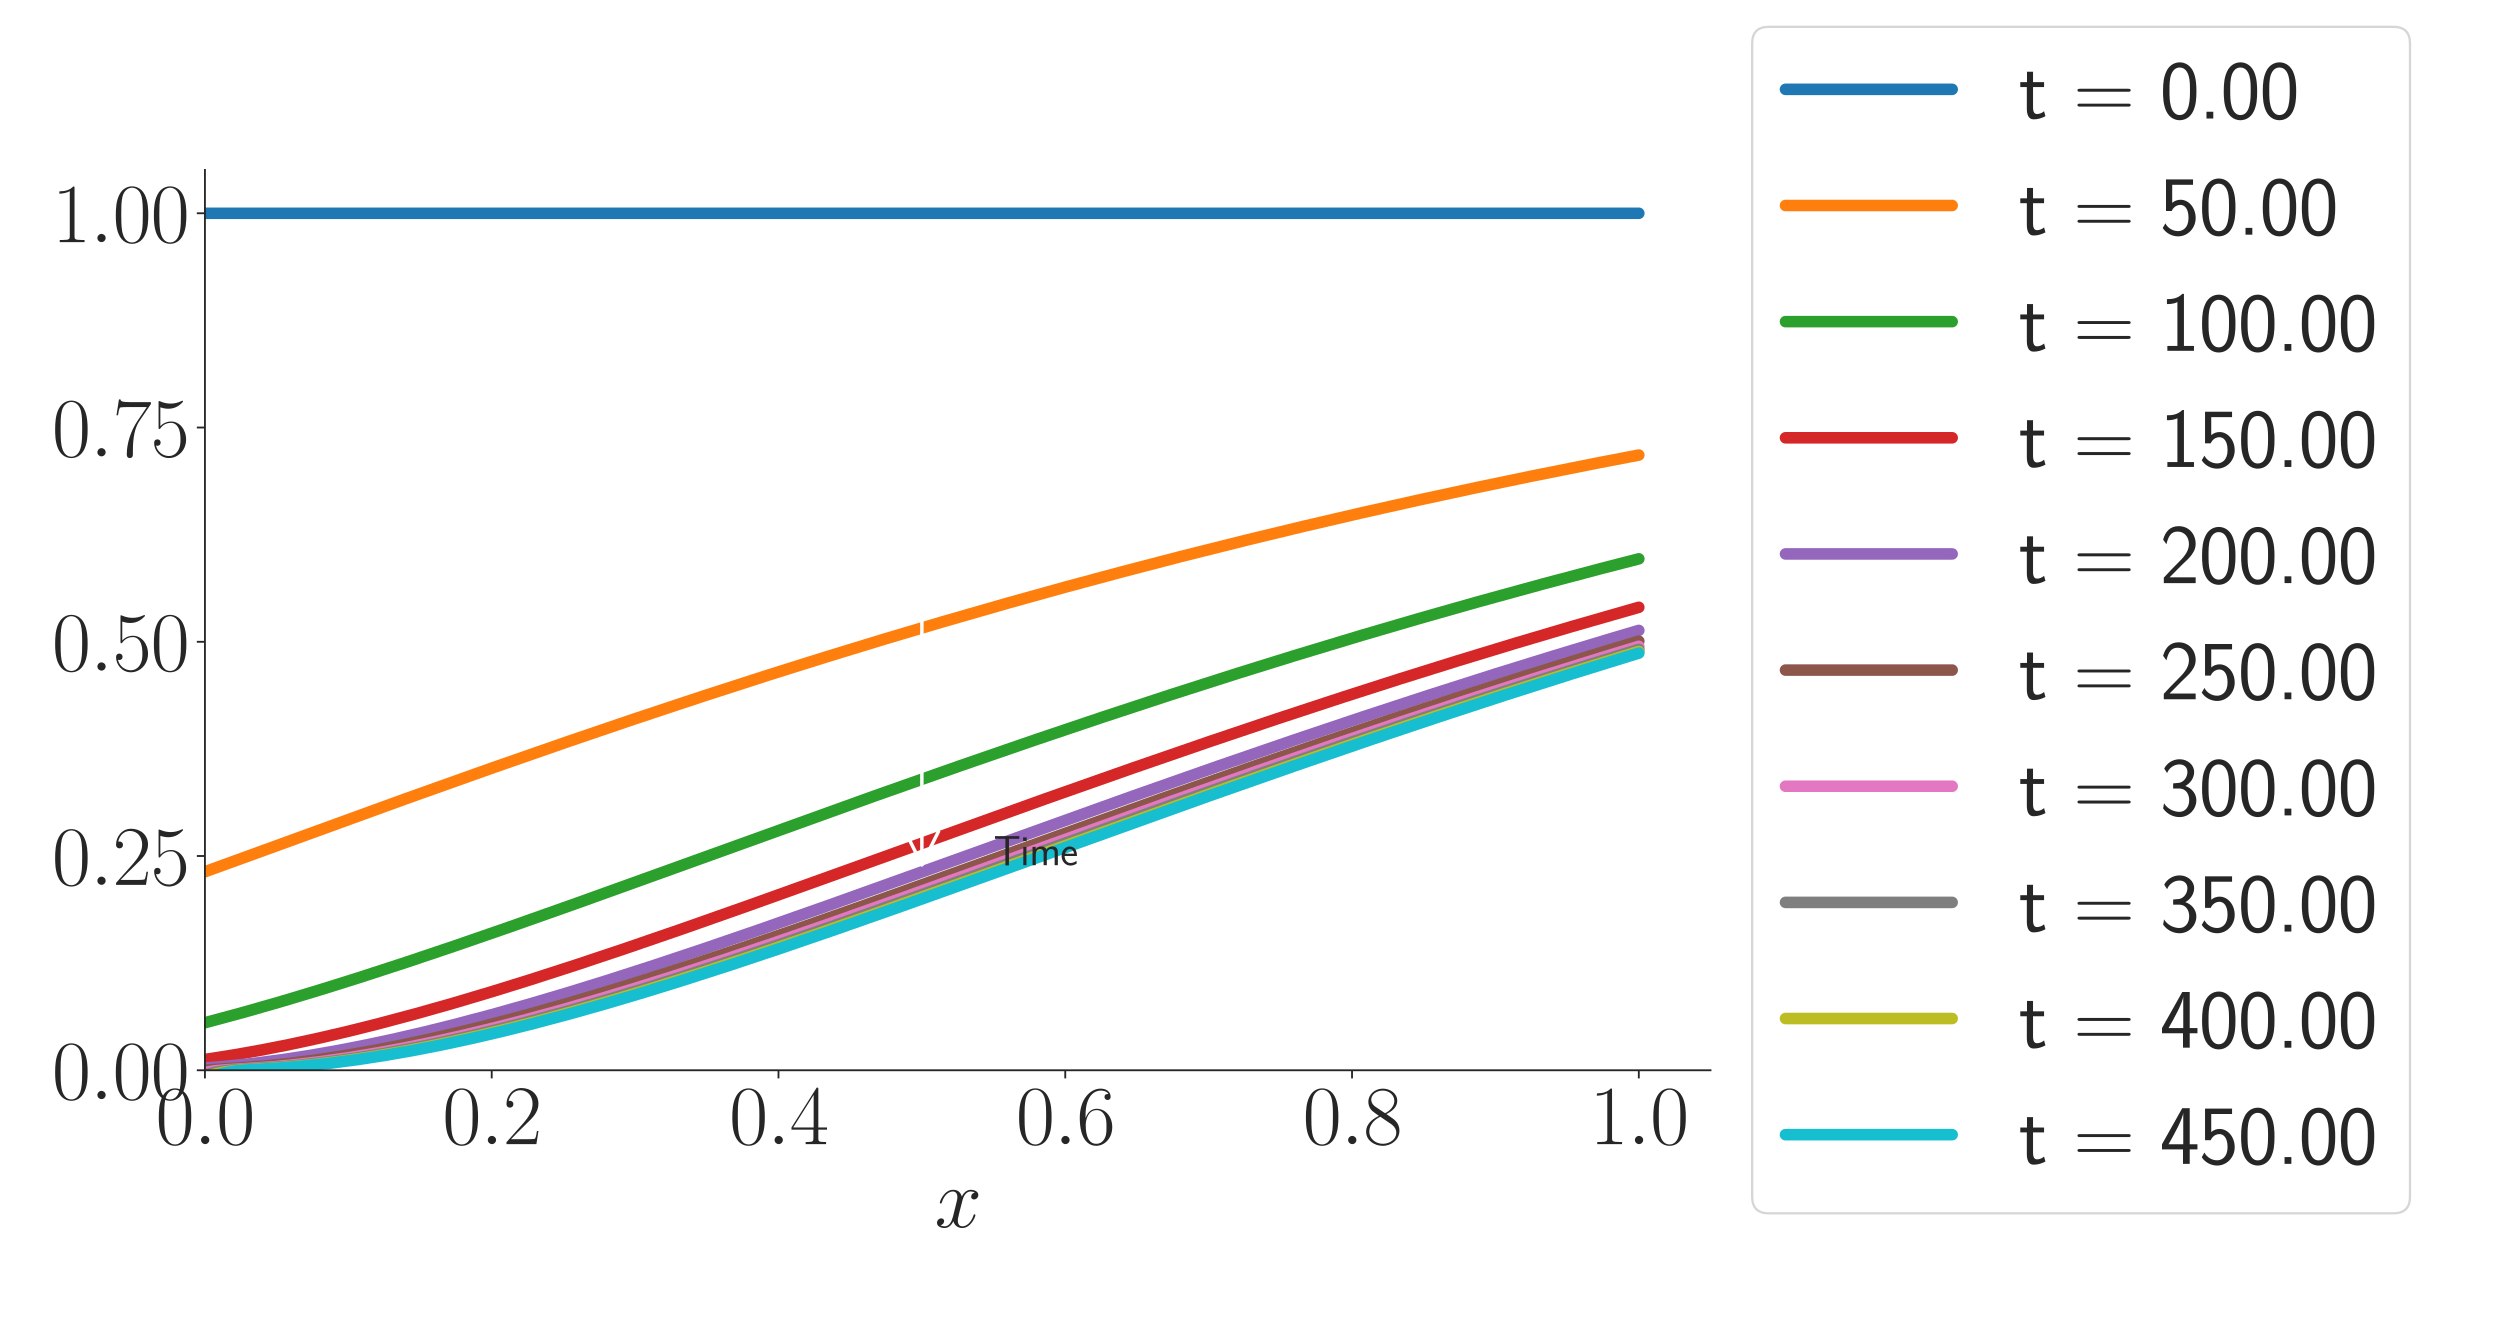 <?xml version="1.0" encoding="utf-8" standalone="no"?>
<!DOCTYPE svg PUBLIC "-//W3C//DTD SVG 1.1//EN"
  "http://www.w3.org/Graphics/SVG/1.1/DTD/svg11.dtd">
<svg xmlns:xlink="http://www.w3.org/1999/xlink" width="1080pt" height="576pt" viewBox="0 0 1080 576" xmlns="http://www.w3.org/2000/svg" version="1.1">
 <defs>
  <style type="text/css">*{stroke-linejoin: round; stroke-linecap: butt}</style>
 </defs>
 <g id="figure_1">
  <g id="patch_1">
   <path d="M 0 576 
L 1080 576 
L 1080 0 
L 0 0 
z
" style="fill: #ffffff"/>
  </g>
  <g id="axes_1">
   <g id="patch_2">
    <path d="M 88.532 462.355 
L 738.936 462.355 
L 738.936 73.401 
L 88.532 73.401 
z
" style="fill: #ffffff"/>
   </g>
   <g id="matplotlib.axis_1">
    <g id="xtick_1">
     <g id="line2d_1">
      <defs>
       <path id="m6ea0a940bf" d="M 0 0 
L 0 3.5 
" style="stroke: #262626; stroke-width: 0.8"/>
      </defs>
      <g>
       <use xlink:href="#m6ea0a940bf" x="88.532" y="462.355" style="fill: #262626; stroke: #262626; stroke-width: 0.8"/>
      </g>
     </g>
     <g id="text_1">
      <!-- $\mathdefault{0.0}$ -->
      <g style="fill: #262626" transform="translate(67.206 494.261) scale(0.36 -0.36)">
       <defs>
        <path id="CMR17-30" d="M 2688 2025 
C 2688 2416 2682 3080 2413 3591 
C 2176 4039 1798 4198 1466 4198 
C 1158 4198 768 4058 525 3597 
C 269 3118 243 2524 243 2025 
C 243 1661 250 1106 448 619 
C 723 -39 1216 -128 1466 -128 
C 1760 -128 2208 -7 2470 600 
C 2662 1042 2688 1559 2688 2025 
z
M 1466 -26 
C 1056 -26 813 325 723 812 
C 653 1188 653 1738 653 2096 
C 653 2588 653 2997 736 3387 
C 858 3929 1216 4096 1466 4096 
C 1728 4096 2067 3923 2189 3400 
C 2272 3036 2278 2607 2278 2096 
C 2278 1680 2278 1169 2202 792 
C 2067 95 1690 -26 1466 -26 
z
" transform="scale(0.016)"/>
        <path id="CMMI12-3a" d="M 1178 307 
C 1178 492 1024 619 870 619 
C 685 619 557 466 557 313 
C 557 128 710 0 864 0 
C 1050 0 1178 153 1178 307 
z
" transform="scale(0.016)"/>
       </defs>
       <use xlink:href="#CMR17-30" transform="scale(0.996)"/>
       <use xlink:href="#CMMI12-3a" transform="translate(45.69 0) scale(0.996)"/>
       <use xlink:href="#CMR17-30" transform="translate(72.788 0) scale(0.996)"/>
      </g>
     </g>
    </g>
    <g id="xtick_2">
     <g id="line2d_2">
      <g>
       <use xlink:href="#m6ea0a940bf" x="212.419" y="462.355" style="fill: #262626; stroke: #262626; stroke-width: 0.8"/>
      </g>
     </g>
     <g id="text_2">
      <!-- $\mathdefault{0.2}$ -->
      <g style="fill: #262626" transform="translate(191.093 494.261) scale(0.36 -0.36)">
       <defs>
        <path id="CMR17-32" d="M 2669 989 
L 2554 989 
C 2490 536 2438 459 2413 420 
C 2381 369 1920 369 1830 369 
L 602 369 
C 832 619 1280 1072 1824 1597 
C 2214 1967 2669 2402 2669 3035 
C 2669 3790 2067 4224 1395 4224 
C 691 4224 262 3604 262 3030 
C 262 2780 448 2748 525 2748 
C 589 2748 781 2787 781 3010 
C 781 3207 614 3264 525 3264 
C 486 3264 448 3258 422 3245 
C 544 3790 915 4058 1306 4058 
C 1862 4058 2227 3617 2227 3035 
C 2227 2479 1901 2000 1536 1584 
L 262 146 
L 262 0 
L 2515 0 
L 2669 989 
z
" transform="scale(0.016)"/>
       </defs>
       <use xlink:href="#CMR17-30" transform="scale(0.996)"/>
       <use xlink:href="#CMMI12-3a" transform="translate(45.69 0) scale(0.996)"/>
       <use xlink:href="#CMR17-32" transform="translate(72.788 0) scale(0.996)"/>
      </g>
     </g>
    </g>
    <g id="xtick_3">
     <g id="line2d_3">
      <g>
       <use xlink:href="#m6ea0a940bf" x="336.305" y="462.355" style="fill: #262626; stroke: #262626; stroke-width: 0.8"/>
      </g>
     </g>
     <g id="text_3">
      <!-- $\mathdefault{0.4}$ -->
      <g style="fill: #262626" transform="translate(314.979 494.261) scale(0.36 -0.36)">
       <defs>
        <path id="CMR17-34" d="M 2150 4122 
C 2150 4256 2144 4256 2029 4256 
L 128 1254 
L 128 1088 
L 1779 1088 
L 1779 457 
C 1779 224 1766 160 1318 160 
L 1197 160 
L 1197 0 
C 1402 0 1747 0 1965 0 
C 2182 0 2528 0 2733 0 
L 2733 160 
L 2611 160 
C 2163 160 2150 224 2150 457 
L 2150 1088 
L 2803 1088 
L 2803 1254 
L 2150 1254 
L 2150 4122 
z
M 1798 3703 
L 1798 1254 
L 256 1254 
L 1798 3703 
z
" transform="scale(0.016)"/>
       </defs>
       <use xlink:href="#CMR17-30" transform="scale(0.996)"/>
       <use xlink:href="#CMMI12-3a" transform="translate(45.69 0) scale(0.996)"/>
       <use xlink:href="#CMR17-34" transform="translate(72.788 0) scale(0.996)"/>
      </g>
     </g>
    </g>
    <g id="xtick_4">
     <g id="line2d_4">
      <g>
       <use xlink:href="#m6ea0a940bf" x="460.191" y="462.355" style="fill: #262626; stroke: #262626; stroke-width: 0.8"/>
      </g>
     </g>
     <g id="text_4">
      <!-- $\mathdefault{0.6}$ -->
      <g style="fill: #262626" transform="translate(438.865 494.261) scale(0.36 -0.36)">
       <defs>
        <path id="CMR17-36" d="M 678 2176 
C 678 3690 1395 4032 1811 4032 
C 1946 4032 2272 4009 2400 3776 
C 2298 3776 2106 3776 2106 3553 
C 2106 3381 2246 3323 2336 3323 
C 2394 3323 2566 3348 2566 3560 
C 2566 3954 2246 4179 1805 4179 
C 1043 4179 243 3390 243 1984 
C 243 253 966 -128 1478 -128 
C 2099 -128 2688 427 2688 1283 
C 2688 2081 2170 2662 1517 2662 
C 1126 2662 838 2407 678 1960 
L 678 2176 
z
M 1478 25 
C 691 25 691 1200 691 1436 
C 691 1896 909 2560 1504 2560 
C 1613 2560 1926 2560 2138 2120 
C 2253 1870 2253 1609 2253 1289 
C 2253 944 2253 690 2118 434 
C 1978 171 1773 25 1478 25 
z
" transform="scale(0.016)"/>
       </defs>
       <use xlink:href="#CMR17-30" transform="scale(0.996)"/>
       <use xlink:href="#CMMI12-3a" transform="translate(45.69 0) scale(0.996)"/>
       <use xlink:href="#CMR17-36" transform="translate(72.788 0) scale(0.996)"/>
      </g>
     </g>
    </g>
    <g id="xtick_5">
     <g id="line2d_5">
      <g>
       <use xlink:href="#m6ea0a940bf" x="584.078" y="462.355" style="fill: #262626; stroke: #262626; stroke-width: 0.8"/>
      </g>
     </g>
     <g id="text_5">
      <!-- $\mathdefault{0.8}$ -->
      <g style="fill: #262626" transform="translate(562.752 494.261) scale(0.36 -0.36)">
       <defs>
        <path id="CMR17-38" d="M 1741 2264 
C 2144 2467 2554 2773 2554 3263 
C 2554 3841 1990 4179 1472 4179 
C 890 4179 378 3759 378 3180 
C 378 3021 416 2747 666 2505 
C 730 2442 998 2251 1171 2130 
C 883 1983 211 1634 211 934 
C 211 279 838 -128 1459 -128 
C 2144 -128 2720 362 2720 1010 
C 2720 1590 2330 1857 2074 2029 
L 1741 2264 
z
M 902 2822 
C 851 2854 595 3051 595 3351 
C 595 3739 998 4032 1459 4032 
C 1965 4032 2336 3676 2336 3262 
C 2336 2669 1670 2331 1638 2331 
C 1632 2331 1626 2331 1574 2370 
L 902 2822 
z
M 2080 1519 
C 2176 1449 2483 1240 2483 851 
C 2483 381 2010 25 1472 25 
C 890 25 448 438 448 940 
C 448 1443 838 1862 1280 2060 
L 2080 1519 
z
" transform="scale(0.016)"/>
       </defs>
       <use xlink:href="#CMR17-30" transform="scale(0.996)"/>
       <use xlink:href="#CMMI12-3a" transform="translate(45.69 0) scale(0.996)"/>
       <use xlink:href="#CMR17-38" transform="translate(72.788 0) scale(0.996)"/>
      </g>
     </g>
    </g>
    <g id="xtick_6">
     <g id="line2d_6">
      <g>
       <use xlink:href="#m6ea0a940bf" x="707.964" y="462.355" style="fill: #262626; stroke: #262626; stroke-width: 0.8"/>
      </g>
     </g>
     <g id="text_6">
      <!-- $\mathdefault{1.0}$ -->
      <g style="fill: #262626" transform="translate(686.638 494.261) scale(0.36 -0.36)">
       <defs>
        <path id="CMR17-31" d="M 1702 4058 
C 1702 4192 1696 4192 1606 4192 
C 1357 3916 979 3827 621 3827 
C 602 3827 570 3827 563 3808 
C 557 3795 557 3782 557 3648 
C 755 3648 1088 3686 1344 3839 
L 1344 461 
C 1344 236 1331 160 781 160 
L 589 160 
L 589 0 
C 896 0 1216 0 1523 0 
C 1830 0 2150 0 2458 0 
L 2458 160 
L 2266 160 
C 1715 160 1702 230 1702 458 
L 1702 4058 
z
" transform="scale(0.016)"/>
       </defs>
       <use xlink:href="#CMR17-31" transform="scale(0.996)"/>
       <use xlink:href="#CMMI12-3a" transform="translate(45.69 0) scale(0.996)"/>
       <use xlink:href="#CMR17-30" transform="translate(72.788 0) scale(0.996)"/>
      </g>
     </g>
    </g>
    <g id="text_7">
     <!-- $x$ -->
     <g style="fill: #262626" transform="translate(403.756 530.144) scale(0.36 -0.36)">
      <defs>
       <path id="CMMI12-78" d="M 3034 2606 
C 2829 2567 2752 2414 2752 2293 
C 2752 2139 2874 2088 2963 2088 
C 3155 2088 3290 2254 3290 2427 
C 3290 2695 2982 2816 2714 2816 
C 2323 2816 2106 2433 2048 2312 
C 1901 2816 1504 2816 1389 2816 
C 736 2816 390 1980 390 1839 
C 390 1814 416 1782 461 1782 
C 512 1782 525 1820 538 1846 
C 755 2555 1184 2689 1370 2689 
C 1658 2689 1715 2420 1715 2267 
C 1715 2127 1677 1980 1600 1673 
L 1382 798 
C 1286 415 1101 64 762 64 
C 730 64 570 64 435 147 
C 666 192 717 383 717 460 
C 717 588 621 664 499 664 
C 346 664 179 530 179 326 
C 179 57 480 -64 755 -64 
C 1062 -64 1280 179 1414 441 
C 1517 64 1837 -64 2074 -64 
C 2726 -64 3072 773 3072 913 
C 3072 945 3046 971 3008 971 
C 2950 971 2944 939 2925 888 
C 2752 326 2381 64 2093 64 
C 1869 64 1747 230 1747 492 
C 1747 632 1773 734 1875 1156 
L 2099 2024 
C 2195 2408 2413 2689 2707 2689 
C 2720 2689 2899 2689 3034 2606 
z
" transform="scale(0.016)"/>
      </defs>
      <use xlink:href="#CMMI12-78" transform="scale(0.996)"/>
     </g>
    </g>
   </g>
   <g id="matplotlib.axis_2">
    <g id="ytick_1">
     <g id="line2d_7">
      <defs>
       <path id="m2f8cc9742b" d="M 0 0 
L -3.5 0 
" style="stroke: #262626; stroke-width: 0.8"/>
      </defs>
      <g>
       <use xlink:href="#m2f8cc9742b" x="88.532" y="462.355" style="fill: #262626; stroke: #262626; stroke-width: 0.8"/>
      </g>
     </g>
     <g id="text_8">
      <!-- $\mathdefault{0.00}$ -->
      <g style="fill: #262626" transform="translate(22.431 474.808) scale(0.36 -0.36)">
       <use xlink:href="#CMR17-30" transform="scale(0.996)"/>
       <use xlink:href="#CMMI12-3a" transform="translate(45.69 0) scale(0.996)"/>
       <use xlink:href="#CMR17-30" transform="translate(72.788 0) scale(0.996)"/>
       <use xlink:href="#CMR17-30" transform="translate(118.478 0) scale(0.996)"/>
      </g>
     </g>
    </g>
    <g id="ytick_2">
     <g id="line2d_8">
      <g>
       <use xlink:href="#m2f8cc9742b" x="88.532" y="369.801" style="fill: #262626; stroke: #262626; stroke-width: 0.8"/>
      </g>
     </g>
     <g id="text_9">
      <!-- $\mathdefault{0.25}$ -->
      <g style="fill: #262626" transform="translate(22.431 382.254) scale(0.36 -0.36)">
       <defs>
        <path id="CMR17-35" d="M 730 3692 
C 794 3666 1056 3584 1325 3584 
C 1920 3584 2246 3911 2432 4100 
C 2432 4157 2432 4192 2394 4192 
C 2387 4192 2374 4192 2323 4163 
C 2099 4058 1837 3973 1517 3973 
C 1325 3973 1037 3999 723 4139 
C 653 4171 640 4171 634 4171 
C 602 4171 595 4164 595 4037 
L 595 2203 
C 595 2089 595 2057 659 2057 
C 691 2057 704 2070 736 2114 
C 941 2401 1222 2522 1542 2522 
C 1766 2522 2246 2382 2246 1289 
C 2246 1085 2246 715 2054 421 
C 1894 159 1645 25 1370 25 
C 947 25 518 320 403 814 
C 429 807 480 795 506 795 
C 589 795 749 840 749 1038 
C 749 1210 627 1280 506 1280 
C 358 1280 262 1190 262 1011 
C 262 454 704 -128 1382 -128 
C 2042 -128 2669 440 2669 1264 
C 2669 2030 2170 2624 1549 2624 
C 1222 2624 947 2503 730 2274 
L 730 3692 
z
" transform="scale(0.016)"/>
       </defs>
       <use xlink:href="#CMR17-30" transform="scale(0.996)"/>
       <use xlink:href="#CMMI12-3a" transform="translate(45.69 0) scale(0.996)"/>
       <use xlink:href="#CMR17-32" transform="translate(72.788 0) scale(0.996)"/>
       <use xlink:href="#CMR17-35" transform="translate(118.478 0) scale(0.996)"/>
      </g>
     </g>
    </g>
    <g id="ytick_3">
     <g id="line2d_9">
      <g>
       <use xlink:href="#m2f8cc9742b" x="88.532" y="277.247" style="fill: #262626; stroke: #262626; stroke-width: 0.8"/>
      </g>
     </g>
     <g id="text_10">
      <!-- $\mathdefault{0.50}$ -->
      <g style="fill: #262626" transform="translate(22.431 289.7) scale(0.36 -0.36)">
       <use xlink:href="#CMR17-30" transform="scale(0.996)"/>
       <use xlink:href="#CMMI12-3a" transform="translate(45.69 0) scale(0.996)"/>
       <use xlink:href="#CMR17-35" transform="translate(72.788 0) scale(0.996)"/>
       <use xlink:href="#CMR17-30" transform="translate(118.478 0) scale(0.996)"/>
      </g>
     </g>
    </g>
    <g id="ytick_4">
     <g id="line2d_10">
      <g>
       <use xlink:href="#m2f8cc9742b" x="88.532" y="184.693" style="fill: #262626; stroke: #262626; stroke-width: 0.8"/>
      </g>
     </g>
     <g id="text_11">
      <!-- $\mathdefault{0.75}$ -->
      <g style="fill: #262626" transform="translate(22.431 197.146) scale(0.36 -0.36)">
       <defs>
        <path id="CMR17-37" d="M 2886 3941 
L 2886 4081 
L 1382 4081 
C 634 4081 621 4165 595 4288 
L 480 4288 
L 294 3094 
L 410 3094 
C 429 3215 474 3540 550 3661 
C 589 3712 1062 3712 1171 3712 
L 2579 3712 
L 1869 2661 
C 1395 1954 1069 999 1069 165 
C 1069 89 1069 -128 1299 -128 
C 1530 -128 1530 89 1530 171 
L 1530 465 
C 1530 1508 1709 2196 2003 2636 
L 2886 3941 
z
" transform="scale(0.016)"/>
       </defs>
       <use xlink:href="#CMR17-30" transform="scale(0.996)"/>
       <use xlink:href="#CMMI12-3a" transform="translate(45.69 0) scale(0.996)"/>
       <use xlink:href="#CMR17-37" transform="translate(72.788 0) scale(0.996)"/>
       <use xlink:href="#CMR17-35" transform="translate(118.478 0) scale(0.996)"/>
      </g>
     </g>
    </g>
    <g id="ytick_5">
     <g id="line2d_11">
      <g>
       <use xlink:href="#m2f8cc9742b" x="88.532" y="92.139" style="fill: #262626; stroke: #262626; stroke-width: 0.8"/>
      </g>
     </g>
     <g id="text_12">
      <!-- $\mathdefault{1.00}$ -->
      <g style="fill: #262626" transform="translate(22.431 104.593) scale(0.36 -0.36)">
       <use xlink:href="#CMR17-31" transform="scale(0.996)"/>
       <use xlink:href="#CMMI12-3a" transform="translate(45.69 0) scale(0.996)"/>
       <use xlink:href="#CMR17-30" transform="translate(72.788 0) scale(0.996)"/>
       <use xlink:href="#CMR17-30" transform="translate(118.478 0) scale(0.996)"/>
      </g>
     </g>
    </g>
   </g>
   <g id="line2d_12">
    <path d="M 88.532 92.139 
L 707.964 92.139 
L 707.964 92.139 
" clip-path="url(#pf726fa658f)" style="fill: none; stroke: #1f77b4; stroke-width: 5; stroke-linecap: round"/>
   </g>
   <g id="line2d_13">
    <path d="M 88.532 376.6 
L 175.253 345.071 
L 212.419 331.84 
L 245.455 320.331 
L 274.362 310.491 
L 303.269 300.894 
L 332.175 291.554 
L 356.953 283.772 
L 381.73 276.195 
L 406.507 268.833 
L 435.414 260.522 
L 460.191 253.635 
L 484.969 246.971 
L 509.746 240.521 
L 538.653 233.28 
L 563.43 227.304 
L 588.207 221.543 
L 612.985 215.993 
L 637.762 210.651 
L 662.539 205.502 
L 691.446 199.751 
L 707.964 196.583 
L 707.964 196.583 
" clip-path="url(#pf726fa658f)" style="fill: none; stroke: #ff7f0e; stroke-width: 5; stroke-linecap: round"/>
   </g>
   <g id="line2d_14">
    <path d="M 88.532 441.825 
L 105.05 437.367 
L 121.569 432.637 
L 138.087 427.668 
L 154.605 422.493 
L 175.253 415.776 
L 195.9 408.832 
L 220.678 400.265 
L 249.585 390.037 
L 290.88 375.176 
L 377.601 343.929 
L 414.766 330.824 
L 447.803 319.424 
L 476.71 309.679 
L 505.617 300.174 
L 534.523 290.93 
L 559.301 283.218 
L 588.207 274.484 
L 612.985 267.229 
L 637.762 260.187 
L 666.669 252.248 
L 691.446 245.676 
L 707.964 241.42 
L 707.964 241.42 
" clip-path="url(#pf726fa658f)" style="fill: none; stroke: #2ca02c; stroke-width: 5; stroke-linecap: round"/>
   </g>
   <g id="line2d_15">
    <path d="M 88.532 457.686 
L 100.921 455.75 
L 113.309 453.546 
L 125.698 451.091 
L 138.087 448.405 
L 150.475 445.508 
L 162.864 442.415 
L 179.382 438.018 
L 195.9 433.342 
L 212.419 428.421 
L 228.937 423.288 
L 249.585 416.618 
L 270.232 409.715 
L 295.01 401.19 
L 323.916 391.003 
L 365.212 376.187 
L 451.932 344.992 
L 489.098 331.895 
L 522.135 320.497 
L 551.042 310.749 
L 579.948 301.239 
L 604.726 293.288 
L 629.503 285.538 
L 654.28 277.988 
L 679.058 270.646 
L 707.964 262.352 
L 707.964 262.352 
" clip-path="url(#pf726fa658f)" style="fill: none; stroke: #d62728; stroke-width: 5; stroke-linecap: round"/>
   </g>
   <g id="line2d_16">
    <path d="M 88.532 461.379 
L 96.791 460.715 
L 109.18 459.433 
L 121.569 457.832 
L 133.957 455.933 
L 146.346 453.759 
L 158.734 451.331 
L 171.123 448.67 
L 183.512 445.794 
L 195.9 442.721 
L 212.419 438.348 
L 228.937 433.693 
L 245.455 428.793 
L 261.973 423.678 
L 282.621 417.029 
L 303.269 410.144 
L 328.046 401.638 
L 356.953 391.471 
L 398.248 376.675 
L 489.098 344.036 
L 526.264 330.969 
L 559.301 319.602 
L 588.207 309.885 
L 617.114 300.404 
L 646.021 291.181 
L 670.798 283.491 
L 695.576 276.005 
L 707.964 272.338 
L 707.964 272.338 
" clip-path="url(#pf726fa658f)" style="fill: none; stroke: #9467bd; stroke-width: 5; stroke-linecap: round"/>
   </g>
   <g id="line2d_17">
    <path d="M 88.532 462.29 
L 113.309 460.614 
L 125.698 459.307 
L 138.087 457.68 
L 150.475 455.757 
L 162.864 453.561 
L 175.253 451.113 
L 187.641 448.433 
L 200.03 445.541 
L 212.419 442.453 
L 228.937 438.063 
L 245.455 433.394 
L 261.973 428.48 
L 278.491 423.355 
L 299.139 416.696 
L 319.787 409.804 
L 344.564 401.292 
L 373.471 391.121 
L 414.766 376.327 
L 501.487 345.172 
L 538.653 332.088 
L 571.689 320.701 
L 600.596 310.961 
L 629.503 301.458 
L 658.41 292.208 
L 687.317 283.227 
L 707.964 276.981 
L 707.964 276.981 
" clip-path="url(#pf726fa658f)" style="fill: none; stroke: #8c564b; stroke-width: 5; stroke-linecap: round"/>
   </g>
   <g id="line2d_18">
    <path d="M 88.532 463.276 
L 92.662 462.614 
L 96.791 462.216 
L 117.439 460.899 
L 125.698 460.123 
L 138.087 458.683 
L 150.475 456.933 
L 162.864 454.897 
L 175.253 452.597 
L 187.641 450.053 
L 200.03 447.285 
L 212.419 444.311 
L 224.807 441.15 
L 241.325 436.672 
L 257.844 431.926 
L 274.362 426.946 
L 290.88 421.763 
L 311.528 415.044 
L 332.175 408.104 
L 356.953 399.55 
L 389.989 387.873 
L 439.544 370.063 
L 505.617 346.342 
L 542.782 333.238 
L 575.819 321.827 
L 604.726 312.065 
L 633.633 302.536 
L 662.539 293.256 
L 691.446 284.245 
L 707.964 279.22 
L 707.964 279.22 
" clip-path="url(#pf726fa658f)" style="fill: none; stroke: #e377c2; stroke-width: 5; stroke-linecap: round"/>
   </g>
   <g id="line2d_19">
    <path d="M 88.532 464.423 
L 92.662 463.306 
L 96.791 462.635 
L 100.921 462.228 
L 121.569 460.914 
L 129.828 460.142 
L 142.216 458.707 
L 154.605 456.962 
L 166.994 454.93 
L 179.382 452.634 
L 191.771 450.093 
L 204.159 447.329 
L 216.548 444.359 
L 228.937 441.201 
L 245.455 436.726 
L 261.973 431.983 
L 278.491 427.007 
L 295.01 421.827 
L 315.657 415.111 
L 336.305 408.174 
L 361.082 399.622 
L 394.119 387.948 
L 439.544 371.63 
L 509.746 346.421 
L 546.912 333.317 
L 579.948 321.906 
L 608.855 312.142 
L 637.762 302.614 
L 662.539 294.642 
L 687.317 286.867 
L 707.964 280.541 
L 707.964 280.541 
" clip-path="url(#pf726fa658f)" style="fill: none; stroke: #7f7f7f; stroke-width: 5; stroke-linecap: round"/>
   </g>
   <g id="line2d_20">
    <path d="M 88.532 465.646 
L 92.662 464.04 
L 96.791 463.079 
L 100.921 462.498 
L 105.05 462.145 
L 117.439 461.453 
L 125.698 460.815 
L 133.957 460.021 
L 146.346 458.556 
L 158.734 456.784 
L 171.123 454.726 
L 183.512 452.406 
L 195.9 449.844 
L 208.289 447.06 
L 220.678 444.072 
L 233.066 440.897 
L 249.585 436.403 
L 266.103 431.643 
L 282.621 426.652 
L 303.269 420.134 
L 323.916 413.357 
L 348.694 404.953 
L 377.601 394.87 
L 414.766 381.627 
L 530.394 340.168 
L 563.43 328.617 
L 592.337 318.713 
L 621.244 309.022 
L 650.151 299.572 
L 674.928 291.674 
L 703.835 282.711 
L 707.964 281.456 
L 707.964 281.456 
" clip-path="url(#pf726fa658f)" style="fill: none; stroke: #bcbd22; stroke-width: 5; stroke-linecap: round"/>
   </g>
   <g id="line2d_21">
    <path d="M 88.532 466.912 
L 92.662 464.799 
L 96.791 463.536 
L 100.921 462.775 
L 105.05 462.314 
L 113.309 461.833 
L 121.569 461.321 
L 129.828 460.647 
L 142.216 459.35 
L 154.605 457.733 
L 166.994 455.819 
L 179.382 453.632 
L 191.771 451.192 
L 204.159 448.52 
L 216.548 445.635 
L 228.937 442.554 
L 245.455 438.173 
L 261.973 433.512 
L 278.491 428.606 
L 295.01 423.488 
L 315.657 416.837 
L 336.305 409.952 
L 361.082 401.449 
L 389.989 391.285 
L 431.285 376.499 
L 522.135 343.89 
L 559.301 330.837 
L 592.337 319.482 
L 621.244 309.775 
L 650.151 300.305 
L 679.058 291.093 
L 703.835 283.41 
L 707.964 282.148 
L 707.964 282.148 
" clip-path="url(#pf726fa658f)" style="fill: none; stroke: #17becf; stroke-width: 5; stroke-linecap: round"/>
   </g>
   <g id="patch_3">
    <path d="M 88.532 462.355 
L 88.532 73.401 
" style="fill: none; stroke: #262626; stroke-width: 0.8; stroke-linejoin: miter; stroke-linecap: square"/>
   </g>
   <g id="patch_4">
    <path d="M 88.532 462.355 
L 738.936 462.355 
" style="fill: none; stroke: #262626; stroke-width: 0.8; stroke-linejoin: miter; stroke-linecap: square"/>
   </g>
   <g id="patch_5">
    <path d="M 398.248 101.539 
Q 398.248 238.391 398.248 373.565 
" style="fill: none; stroke: #ffffff; stroke-width: 1.5; stroke-linecap: round"/>
    <path d="M 405.448 359.165 
L 398.248 373.565 
L 391.048 359.165 
" style="fill: none; stroke: #ffffff; stroke-width: 1.5; stroke-linecap: round"/>
   </g>
   <g id="text_13">
    <!-- Time -->
    <g style="fill: #262626" transform="translate(429.22 373.752) scale(0.18 -0.18)">
     <defs>
      <path id="CMSS17-54" d="M 2317 3968 
L 2848 3968 
C 2925 3968 3002 3968 3078 3968 
L 3878 3968 
L 3878 4376 
L 218 4376 
L 218 3968 
L 1018 3968 
C 1094 3968 1171 3968 1248 3968 
L 1779 3968 
L 1779 -32 
L 2317 -32 
L 2317 3968 
z
" transform="scale(0.016)"/>
      <path id="CMSS17-69" d="M 979 4183 
L 442 4183 
L 442 3648 
L 979 3648 
L 979 4183 
z
M 947 2739 
L 474 2739 
L 474 0 
L 947 0 
L 947 2739 
z
" transform="scale(0.016)"/>
      <path id="CMSS17-6d" d="M 4288 1877 
C 4288 2308 4179 2816 3462 2816 
C 2982 2816 2694 2516 2566 2331 
C 2451 2670 2182 2816 1798 2816 
C 1363 2816 1088 2568 941 2389 
L 941 2758 
L 474 2758 
L 474 0 
L 960 0 
L 960 1559 
C 960 1939 1101 2428 1555 2428 
C 2138 2428 2138 2016 2138 1829 
L 2138 0 
L 2624 0 
L 2624 1559 
C 2624 1939 2765 2428 3219 2428 
C 3802 2428 3802 2016 3802 1829 
L 3802 0 
L 4288 0 
L 4288 1877 
z
" transform="scale(0.016)"/>
      <path id="CMSS17-65" d="M 2502 1377 
C 2502 1590 2490 2003 2285 2345 
C 2061 2713 1696 2816 1421 2816 
C 755 2816 192 2188 192 1375 
C 192 582 774 -64 1510 -64 
C 1798 -64 2150 19 2470 248 
C 2470 274 2458 414 2451 420 
C 2451 433 2432 630 2432 656 
C 2125 407 1773 325 1517 325 
C 1107 325 666 667 646 1377 
L 2502 1377 
z
M 698 1728 
C 781 2084 1062 2421 1421 2421 
C 1517 2421 1965 2421 2080 1728 
L 698 1728 
z
" transform="scale(0.016)"/>
     </defs>
     <use xlink:href="#CMSS17-54" transform="scale(0.996)"/>
     <use xlink:href="#CMSS17-69" transform="translate(63.819 0) scale(0.996)"/>
     <use xlink:href="#CMSS17-6d" transform="translate(86 0) scale(0.996)"/>
     <use xlink:href="#CMSS17-65" transform="translate(160.229 0) scale(0.996)"/>
    </g>
   </g>
   <g id="legend_1">
    <g id="patch_6">
     <path d="M 764.136 524.158 
L 1033.92 524.158 
Q 1041.12 524.158 1041.12 516.958 
L 1041.12 18.797 
Q 1041.12 11.597 1033.92 11.597 
L 764.136 11.597 
Q 756.936 11.597 756.936 18.797 
L 756.936 516.958 
Q 756.936 524.158 764.136 524.158 
z
" style="fill: #ffffff; opacity: 0.8; stroke: #cccccc; stroke-linejoin: miter"/>
    </g>
    <g id="line2d_22">
     <path d="M 771.336 38.597 
L 807.336 38.597 
L 843.336 38.597 
" style="fill: none; stroke: #1f77b4; stroke-width: 5; stroke-linecap: round"/>
    </g>
    <g id="text_14">
     <!-- t = 0.00 -->
     <g style="fill: #262626" transform="translate(872.136 51.197) scale(0.36 -0.36)">
      <defs>
       <path id="CMSS17-74" d="M 1069 2368 
L 1901 2368 
L 1901 2737 
L 1069 2737 
L 1069 3520 
L 614 3520 
L 614 2737 
L 109 2737 
L 109 2368 
L 602 2368 
L 602 749 
C 602 384 685 -64 1107 -64 
C 1427 -64 1722 25 2003 172 
L 1901 548 
C 1747 414 1562 337 1363 337 
C 1082 337 1069 696 1069 856 
L 1069 2368 
z
" transform="scale(0.016)"/>
       <path id="CMSS17-3d" d="M 4147 2017 
C 4243 2017 4339 2017 4339 2125 
C 4339 2240 4230 2240 4122 2240 
L 550 2240 
C 442 2240 333 2240 333 2125 
C 333 2017 429 2017 525 2017 
L 4147 2017 
z
M 4122 896 
C 4230 896 4339 896 4339 1011 
C 4339 1119 4243 1119 4147 1119 
L 525 1119 
C 429 1119 333 1119 333 1011 
C 333 896 442 896 550 896 
L 4122 896 
z
" transform="scale(0.016)"/>
       <path id="CMSS17-30" d="M 2758 2044 
C 2758 2405 2752 3077 2490 3596 
C 2227 4096 1805 4229 1504 4229 
C 1069 4229 698 3975 506 3570 
C 301 3146 243 2709 243 2044 
C 243 1589 262 1031 493 543 
C 755 5 1197 -128 1498 -128 
C 1894 -128 2278 81 2496 518 
C 2720 974 2758 1474 2758 2044 
z
M 1498 261 
C 1011 261 864 811 819 995 
C 742 1310 730 1614 730 2114 
C 730 2506 730 2948 851 3297 
C 998 3701 1254 3840 1498 3840 
C 1971 3840 2125 3372 2176 3208 
C 2272 2873 2272 2481 2272 2114 
C 2272 1526 2272 261 1498 261 
z
" transform="scale(0.016)"/>
       <path id="CMSS17-2e" d="M 1088 510 
L 576 510 
L 576 0 
L 1088 0 
L 1088 510 
z
" transform="scale(0.016)"/>
      </defs>
      <use xlink:href="#CMSS17-74" transform="scale(0.996)"/>
      <use xlink:href="#CMSS17-3d" transform="translate(65.061 0) scale(0.996)"/>
      <use xlink:href="#CMSS17-30" transform="translate(169.158 0) scale(0.996)"/>
      <use xlink:href="#CMSS17-2e" transform="translate(216.001 0) scale(0.996)"/>
      <use xlink:href="#CMSS17-30" transform="translate(242.026 0) scale(0.996)"/>
      <use xlink:href="#CMSS17-30" transform="translate(288.869 0) scale(0.996)"/>
     </g>
    </g>
    <g id="line2d_23">
     <path d="M 771.336 88.773 
L 807.336 88.773 
L 843.336 88.773 
" style="fill: none; stroke: #ff7f0e; stroke-width: 5; stroke-linecap: round"/>
    </g>
    <g id="text_15">
     <!-- t = 50.00 -->
     <g style="fill: #262626" transform="translate(872.136 101.373) scale(0.36 -0.36)">
      <defs>
       <path id="CMSS17-35" d="M 934 3752 
L 2502 3752 
L 2502 4160 
L 467 4160 
L 467 1781 
L 896 1781 
C 1011 2046 1248 2240 1555 2240 
C 1843 2240 2163 1989 2163 1266 
C 2163 493 1709 267 1376 267 
C 966 267 589 512 422 851 
L 218 499 
C 512 49 992 -128 1376 -128 
C 2118 -128 2701 497 2701 1253 
C 2701 2030 2182 2629 1562 2629 
C 1338 2629 1120 2553 934 2399 
L 934 3752 
z
" transform="scale(0.016)"/>
      </defs>
      <use xlink:href="#CMSS17-74" transform="scale(0.996)"/>
      <use xlink:href="#CMSS17-3d" transform="translate(65.061 0) scale(0.996)"/>
      <use xlink:href="#CMSS17-35" transform="translate(169.158 0) scale(0.996)"/>
      <use xlink:href="#CMSS17-30" transform="translate(216.001 0) scale(0.996)"/>
      <use xlink:href="#CMSS17-2e" transform="translate(262.845 0) scale(0.996)"/>
      <use xlink:href="#CMSS17-30" transform="translate(288.869 0) scale(0.996)"/>
      <use xlink:href="#CMSS17-30" transform="translate(335.713 0) scale(0.996)"/>
     </g>
    </g>
    <g id="line2d_24">
     <path d="M 771.336 138.949 
L 807.336 138.949 
L 843.336 138.949 
" style="fill: none; stroke: #2ca02c; stroke-width: 5; stroke-linecap: round"/>
    </g>
    <g id="text_16">
     <!-- t = 100.00 -->
     <g style="fill: #262626" transform="translate(872.136 151.549) scale(0.36 -0.36)">
      <defs>
       <path id="CMSS17-31" d="M 1818 4288 
L 1696 4288 
C 1350 3940 947 3890 538 3890 
L 538 3520 
C 723 3520 1024 3520 1325 3667 
L 1325 369 
L 570 369 
L 570 0 
L 2573 0 
L 2573 369 
L 1818 369 
L 1818 4288 
z
" transform="scale(0.016)"/>
      </defs>
      <use xlink:href="#CMSS17-74" transform="scale(0.996)"/>
      <use xlink:href="#CMSS17-3d" transform="translate(65.061 0) scale(0.996)"/>
      <use xlink:href="#CMSS17-31" transform="translate(169.158 0) scale(0.996)"/>
      <use xlink:href="#CMSS17-30" transform="translate(216.001 0) scale(0.996)"/>
      <use xlink:href="#CMSS17-30" transform="translate(262.845 0) scale(0.996)"/>
      <use xlink:href="#CMSS17-2e" transform="translate(309.689 0) scale(0.996)"/>
      <use xlink:href="#CMSS17-30" transform="translate(335.713 0) scale(0.996)"/>
      <use xlink:href="#CMSS17-30" transform="translate(382.556 0) scale(0.996)"/>
     </g>
    </g>
    <g id="line2d_25">
     <path d="M 771.336 189.125 
L 807.336 189.125 
L 843.336 189.125 
" style="fill: none; stroke: #d62728; stroke-width: 5; stroke-linecap: round"/>
    </g>
    <g id="text_17">
     <!-- t = 150.00 -->
     <g style="fill: #262626" transform="translate(872.136 201.725) scale(0.36 -0.36)">
      <use xlink:href="#CMSS17-74" transform="scale(0.996)"/>
      <use xlink:href="#CMSS17-3d" transform="translate(65.061 0) scale(0.996)"/>
      <use xlink:href="#CMSS17-31" transform="translate(169.158 0) scale(0.996)"/>
      <use xlink:href="#CMSS17-35" transform="translate(216.001 0) scale(0.996)"/>
      <use xlink:href="#CMSS17-30" transform="translate(262.845 0) scale(0.996)"/>
      <use xlink:href="#CMSS17-2e" transform="translate(309.689 0) scale(0.996)"/>
      <use xlink:href="#CMSS17-30" transform="translate(335.713 0) scale(0.996)"/>
      <use xlink:href="#CMSS17-30" transform="translate(382.556 0) scale(0.996)"/>
     </g>
    </g>
    <g id="line2d_26">
     <path d="M 771.336 239.301 
L 807.336 239.301 
L 843.336 239.301 
" style="fill: none; stroke: #9467bd; stroke-width: 5; stroke-linecap: round"/>
    </g>
    <g id="text_18">
     <!-- t = 200.00 -->
     <g style="fill: #262626" transform="translate(872.136 251.901) scale(0.36 -0.36)">
      <defs>
       <path id="CMSS17-32" d="M 1651 1357 
C 1830 1541 2099 1764 2285 1987 
C 2464 2204 2701 2511 2701 2957 
C 2701 3657 2227 4288 1421 4288 
C 787 4288 422 3893 250 3274 
L 499 2929 
C 640 3510 838 3880 1338 3880 
C 1888 3880 2195 3433 2195 2942 
C 2195 2355 1747 1901 1408 1563 
C 1030 1187 659 804 301 408 
L 301 0 
L 2701 0 
L 2701 433 
L 1613 433 
C 1536 433 1459 433 1382 433 
L 742 433 
L 742 439 
L 1651 1357 
z
" transform="scale(0.016)"/>
      </defs>
      <use xlink:href="#CMSS17-74" transform="scale(0.996)"/>
      <use xlink:href="#CMSS17-3d" transform="translate(65.061 0) scale(0.996)"/>
      <use xlink:href="#CMSS17-32" transform="translate(169.158 0) scale(0.996)"/>
      <use xlink:href="#CMSS17-30" transform="translate(216.001 0) scale(0.996)"/>
      <use xlink:href="#CMSS17-30" transform="translate(262.845 0) scale(0.996)"/>
      <use xlink:href="#CMSS17-2e" transform="translate(309.689 0) scale(0.996)"/>
      <use xlink:href="#CMSS17-30" transform="translate(335.713 0) scale(0.996)"/>
      <use xlink:href="#CMSS17-30" transform="translate(382.556 0) scale(0.996)"/>
     </g>
    </g>
    <g id="line2d_27">
     <path d="M 771.336 289.478 
L 807.336 289.478 
L 843.336 289.478 
" style="fill: none; stroke: #8c564b; stroke-width: 5; stroke-linecap: round"/>
    </g>
    <g id="text_19">
     <!-- t = 250.00 -->
     <g style="fill: #262626" transform="translate(872.136 302.078) scale(0.36 -0.36)">
      <use xlink:href="#CMSS17-74" transform="scale(0.996)"/>
      <use xlink:href="#CMSS17-3d" transform="translate(65.061 0) scale(0.996)"/>
      <use xlink:href="#CMSS17-32" transform="translate(169.158 0) scale(0.996)"/>
      <use xlink:href="#CMSS17-35" transform="translate(216.001 0) scale(0.996)"/>
      <use xlink:href="#CMSS17-30" transform="translate(262.845 0) scale(0.996)"/>
      <use xlink:href="#CMSS17-2e" transform="translate(309.689 0) scale(0.996)"/>
      <use xlink:href="#CMSS17-30" transform="translate(335.713 0) scale(0.996)"/>
      <use xlink:href="#CMSS17-30" transform="translate(382.556 0) scale(0.996)"/>
     </g>
    </g>
    <g id="line2d_28">
     <path d="M 771.336 339.654 
L 807.336 339.654 
L 843.336 339.654 
" style="fill: none; stroke: #e377c2; stroke-width: 5; stroke-linecap: round"/>
    </g>
    <g id="text_20">
     <!-- t = 300.00 -->
     <g style="fill: #262626" transform="translate(872.136 352.254) scale(0.36 -0.36)">
      <defs>
       <path id="CMSS17-33" d="M 1005 2025 
L 1440 2025 
C 2042 2025 2214 1507 2214 1146 
C 2214 653 1933 267 1472 267 
C 1114 267 608 444 320 912 
C 275 691 275 678 250 526 
C 550 88 1037 -128 1485 -128 
C 2214 -128 2752 473 2752 1138 
C 2752 1638 2400 2057 1920 2215 
C 2304 2424 2586 2816 2586 3273 
C 2586 3805 2093 4229 1491 4229 
C 941 4229 512 3892 333 3530 
C 378 3468 493 3284 550 3189 
C 691 3562 1056 3840 1485 3840 
C 1843 3840 2080 3607 2080 3271 
C 2080 2923 1856 2543 1478 2455 
C 1453 2455 1056 2417 1005 2411 
L 1005 2025 
z
" transform="scale(0.016)"/>
      </defs>
      <use xlink:href="#CMSS17-74" transform="scale(0.996)"/>
      <use xlink:href="#CMSS17-3d" transform="translate(65.061 0) scale(0.996)"/>
      <use xlink:href="#CMSS17-33" transform="translate(169.158 0) scale(0.996)"/>
      <use xlink:href="#CMSS17-30" transform="translate(216.001 0) scale(0.996)"/>
      <use xlink:href="#CMSS17-30" transform="translate(262.845 0) scale(0.996)"/>
      <use xlink:href="#CMSS17-2e" transform="translate(309.689 0) scale(0.996)"/>
      <use xlink:href="#CMSS17-30" transform="translate(335.713 0) scale(0.996)"/>
      <use xlink:href="#CMSS17-30" transform="translate(382.556 0) scale(0.996)"/>
     </g>
    </g>
    <g id="line2d_29">
     <path d="M 771.336 389.83 
L 807.336 389.83 
L 843.336 389.83 
" style="fill: none; stroke: #7f7f7f; stroke-width: 5; stroke-linecap: round"/>
    </g>
    <g id="text_21">
     <!-- t = 350.00 -->
     <g style="fill: #262626" transform="translate(872.136 402.43) scale(0.36 -0.36)">
      <use xlink:href="#CMSS17-74" transform="scale(0.996)"/>
      <use xlink:href="#CMSS17-3d" transform="translate(65.061 0) scale(0.996)"/>
      <use xlink:href="#CMSS17-33" transform="translate(169.158 0) scale(0.996)"/>
      <use xlink:href="#CMSS17-35" transform="translate(216.001 0) scale(0.996)"/>
      <use xlink:href="#CMSS17-30" transform="translate(262.845 0) scale(0.996)"/>
      <use xlink:href="#CMSS17-2e" transform="translate(309.689 0) scale(0.996)"/>
      <use xlink:href="#CMSS17-30" transform="translate(335.713 0) scale(0.996)"/>
      <use xlink:href="#CMSS17-30" transform="translate(382.556 0) scale(0.996)"/>
     </g>
    </g>
    <g id="line2d_30">
     <path d="M 771.336 440.006 
L 807.336 440.006 
L 843.336 440.006 
" style="fill: none; stroke: #bcbd22; stroke-width: 5; stroke-linecap: round"/>
    </g>
    <g id="text_22">
     <!-- t = 400.00 -->
     <g style="fill: #262626" transform="translate(872.136 452.606) scale(0.36 -0.36)">
      <defs>
       <path id="CMSS17-34" d="M 2253 1088 
L 2835 1088 
L 2835 1477 
L 2253 1477 
L 2253 4192 
L 1690 4192 
L 166 1477 
L 166 1088 
L 1747 1088 
L 1747 0 
L 2253 0 
L 2253 1088 
z
M 659 1477 
C 1030 2127 1766 3439 1766 3885 
L 1766 1477 
L 659 1477 
z
" transform="scale(0.016)"/>
      </defs>
      <use xlink:href="#CMSS17-74" transform="scale(0.996)"/>
      <use xlink:href="#CMSS17-3d" transform="translate(65.061 0) scale(0.996)"/>
      <use xlink:href="#CMSS17-34" transform="translate(169.158 0) scale(0.996)"/>
      <use xlink:href="#CMSS17-30" transform="translate(216.001 0) scale(0.996)"/>
      <use xlink:href="#CMSS17-30" transform="translate(262.845 0) scale(0.996)"/>
      <use xlink:href="#CMSS17-2e" transform="translate(309.689 0) scale(0.996)"/>
      <use xlink:href="#CMSS17-30" transform="translate(335.713 0) scale(0.996)"/>
      <use xlink:href="#CMSS17-30" transform="translate(382.556 0) scale(0.996)"/>
     </g>
    </g>
    <g id="line2d_31">
     <path d="M 771.336 490.182 
L 807.336 490.182 
L 843.336 490.182 
" style="fill: none; stroke: #17becf; stroke-width: 5; stroke-linecap: round"/>
    </g>
    <g id="text_23">
     <!-- t = 450.00 -->
     <g style="fill: #262626" transform="translate(872.136 502.782) scale(0.36 -0.36)">
      <use xlink:href="#CMSS17-74" transform="scale(0.996)"/>
      <use xlink:href="#CMSS17-3d" transform="translate(65.061 0) scale(0.996)"/>
      <use xlink:href="#CMSS17-34" transform="translate(169.158 0) scale(0.996)"/>
      <use xlink:href="#CMSS17-35" transform="translate(216.001 0) scale(0.996)"/>
      <use xlink:href="#CMSS17-30" transform="translate(262.845 0) scale(0.996)"/>
      <use xlink:href="#CMSS17-2e" transform="translate(309.689 0) scale(0.996)"/>
      <use xlink:href="#CMSS17-30" transform="translate(335.713 0) scale(0.996)"/>
      <use xlink:href="#CMSS17-30" transform="translate(382.556 0) scale(0.996)"/>
     </g>
    </g>
   </g>
  </g>
 </g>
 <defs>
  <clipPath id="pf726fa658f">
   <rect x="88.532" y="73.401" width="650.404" height="388.954"/>
  </clipPath>
 </defs>
</svg>
